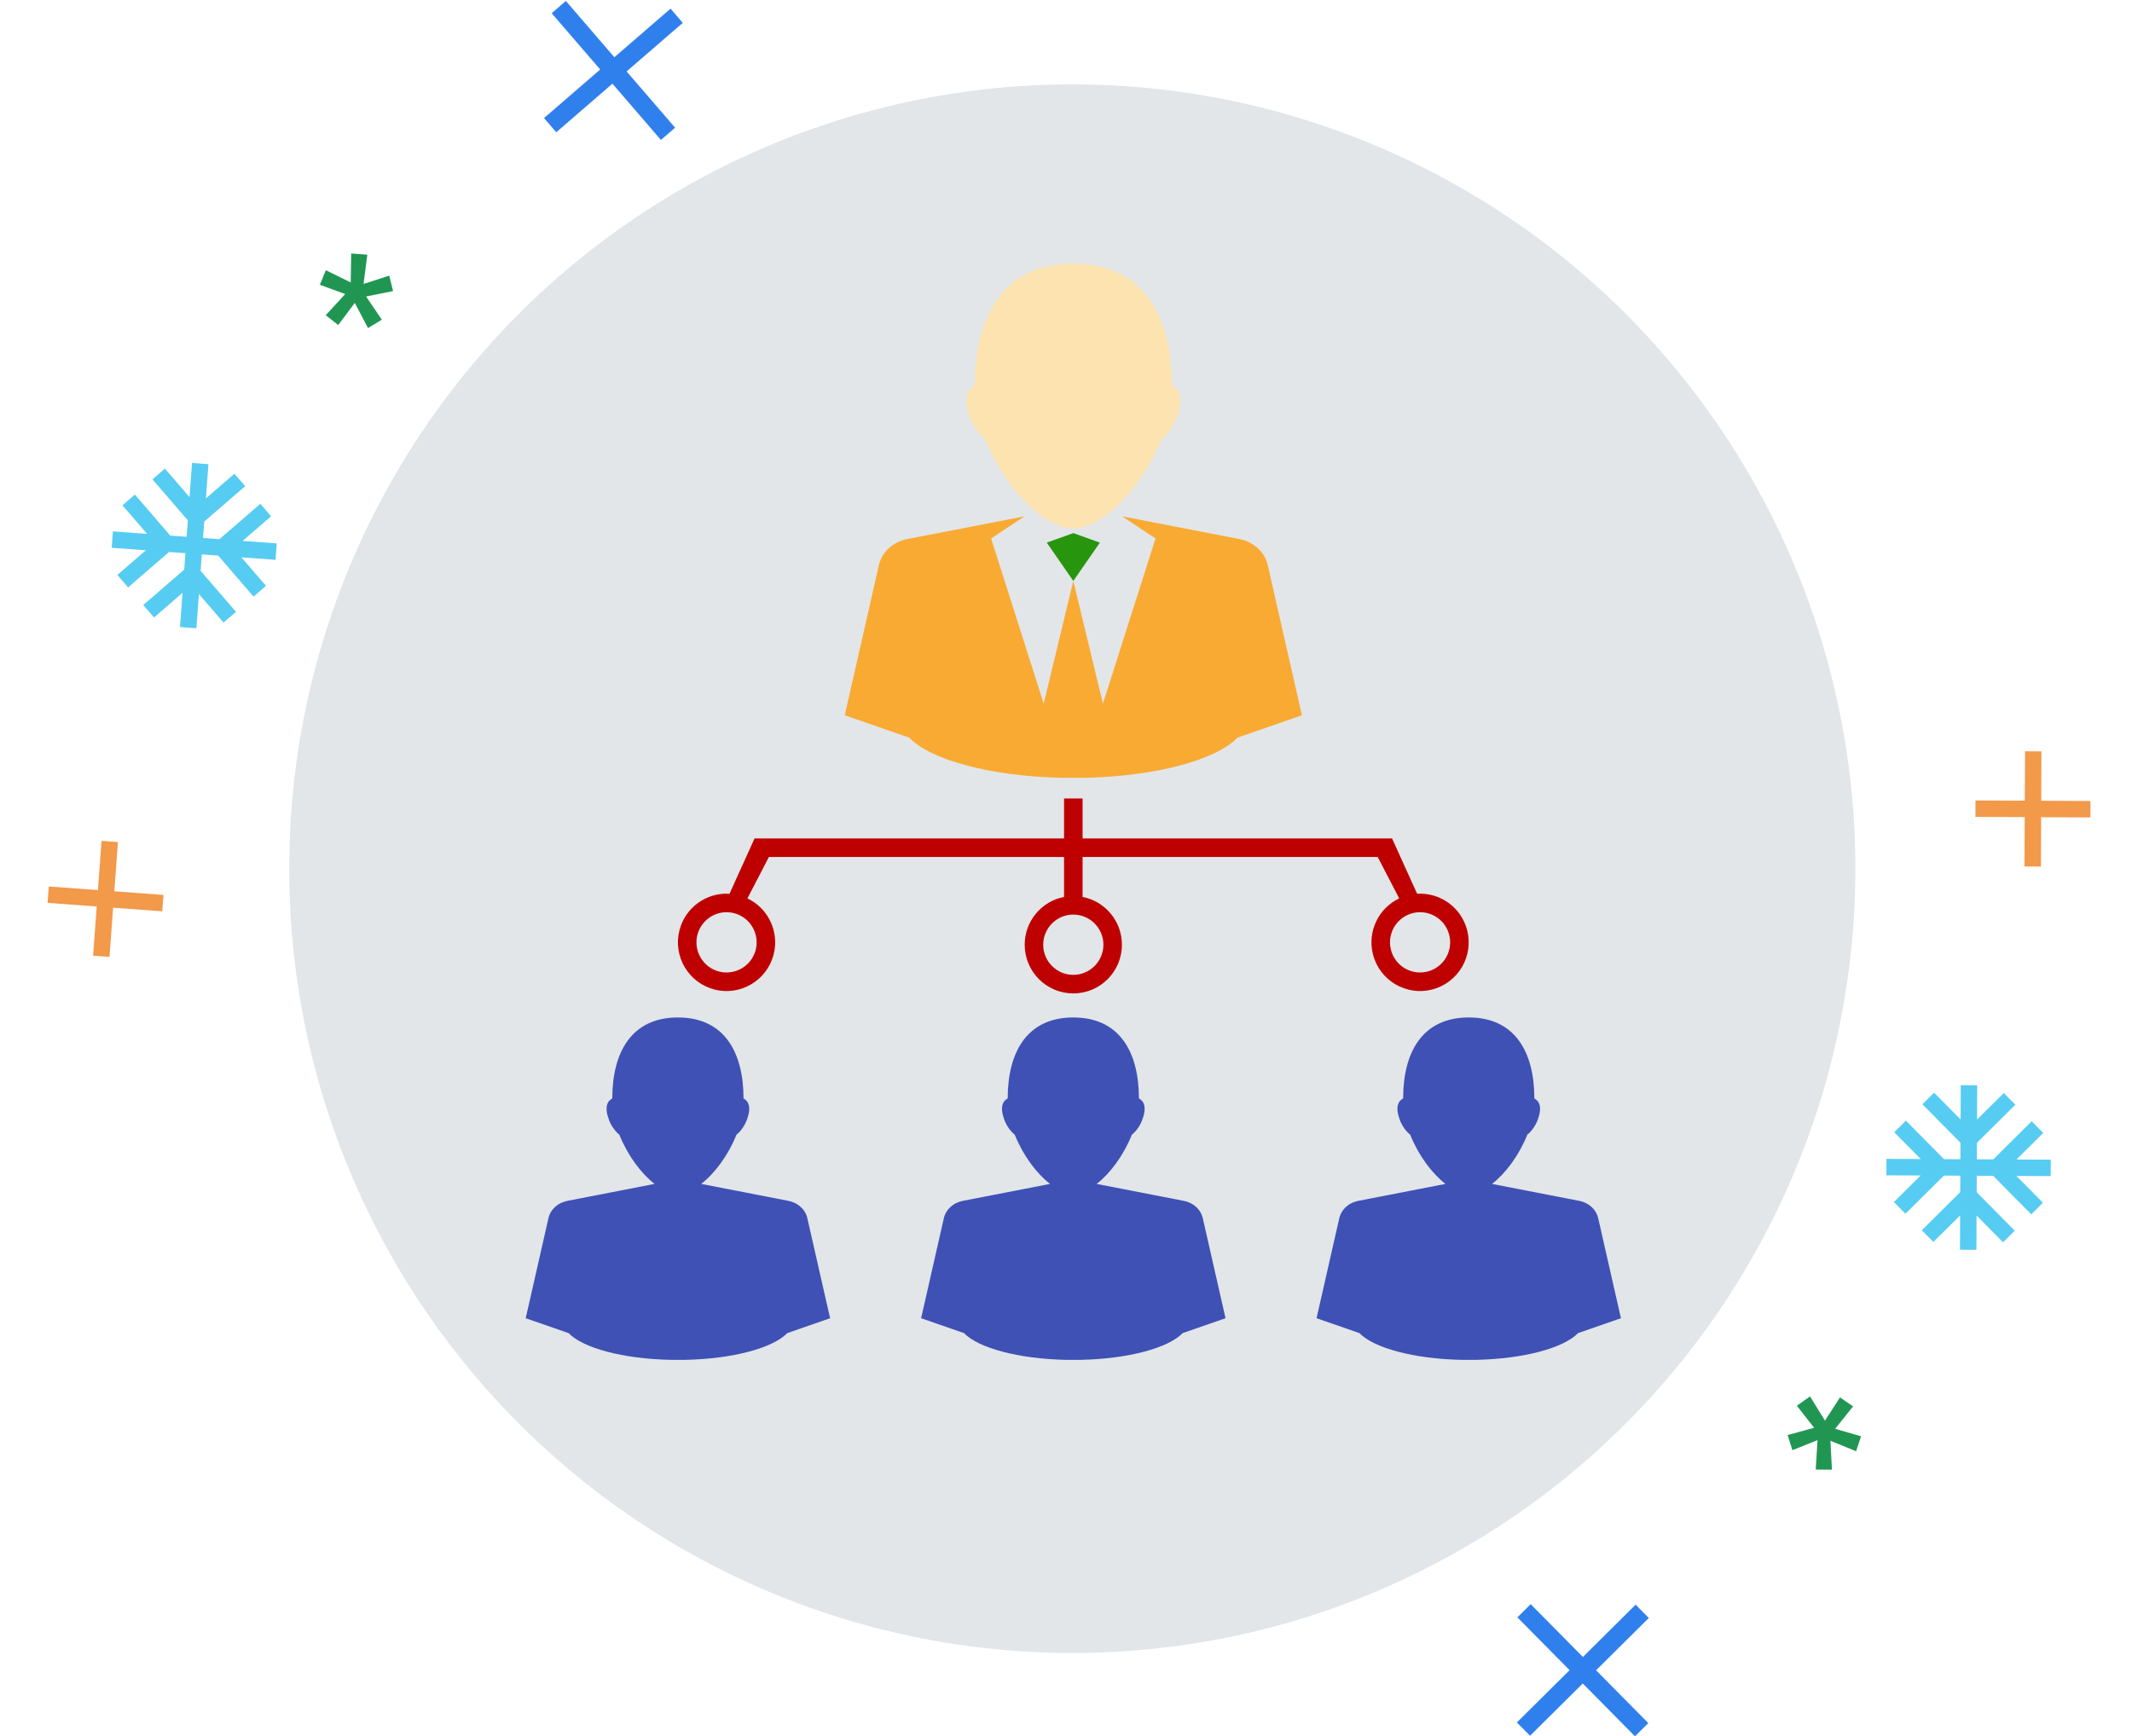 <svg width="302" height="246" viewBox="0 0 302 246" fill="none" xmlns="http://www.w3.org/2000/svg">
<path d="M48.9 41.658L45.307 40.348L46.151 38.283L49.679 40.011L49.744 35.915L52.035 36.083L51.496 40.227L55.143 39.05L55.676 41.239L51.859 42.005L54.086 45.294L52.131 46.478L50.254 42.909L47.909 46.05L46.143 44.651L48.9 41.658Z" fill="#219653"/>
<path d="M39.202 76.989L34.363 76.633L38.398 73.143L36.883 71.372L31.079 76.391L28.758 76.221L28.928 73.896L34.733 68.876L33.205 67.116L29.169 70.606L29.524 65.759L27.203 65.588L26.848 70.436L23.365 66.393L21.597 67.911L26.607 73.725L26.437 76.05L24.116 75.879L19.105 70.065L17.348 71.595L20.832 75.638L15.993 75.282L15.823 77.607L20.662 77.963L16.626 81.453L18.142 83.224L23.946 78.204L26.267 78.375L26.096 80.7L20.292 85.719L21.82 87.48L25.855 83.99L25.5 88.837L27.821 89.008L28.176 84.16L31.66 88.203L33.428 86.685L28.417 80.871L28.588 78.546L30.908 78.716L35.919 84.531L37.676 83L34.192 78.958L39.031 79.314L39.202 76.989Z" fill="#56CCF2"/>
<path d="M22.985 129.111L16.022 128.599L15.511 135.574L13.19 135.403L13.701 128.429L6.739 127.917L6.909 125.592L13.872 126.104L14.383 119.129L16.703 119.3L16.193 126.274L23.155 126.786L22.985 129.111Z" fill="#F2994A"/>
<path d="M96.716 3.238L94.983 1.228L87.026 8.109L80.156 0.137L78.149 1.873L85.019 9.845L77.061 16.726L78.794 18.737L86.751 11.855L93.621 19.827L95.628 18.091L88.758 10.12L96.716 3.238Z" fill="#2F80ED"/>
<path d="M259.947 202.427L263.621 203.488L262.92 205.605L259.282 204.123L259.497 208.214L257.2 208.203L257.454 204.032L253.897 205.456L253.216 203.309L256.971 202.284L254.525 199.155L256.394 197.84L258.511 201.272L260.636 197.977L262.493 199.252L259.947 202.427Z" fill="#219653"/>
<path d="M267.211 166.515L272.062 166.538L268.274 170.296L269.907 171.959L275.355 166.554L277.682 166.565L277.671 168.896L272.223 174.302L273.867 175.953L277.655 172.195L277.632 177.055L279.959 177.067L279.982 172.206L283.734 176.001L285.394 174.365L279.998 168.908L280.009 166.577L282.336 166.588L287.732 172.046L289.381 170.398L285.629 166.604L290.481 166.627L290.492 164.296L285.64 164.273L289.428 160.514L287.796 158.851L282.348 164.257L280.021 164.245L280.032 161.914L285.48 156.509L283.836 154.858L280.048 158.616L280.071 153.755L277.744 153.744L277.721 158.605L273.969 154.81L272.309 156.445L277.705 161.903L277.694 164.234L275.366 164.223L269.971 158.765L268.322 160.413L272.074 164.207L267.222 164.184L267.211 166.515Z" fill="#56CCF2"/>
<path d="M279.831 113.402L286.812 113.435L286.846 106.442L289.173 106.453L289.14 113.447L296.121 113.48L296.11 115.811L289.128 115.778L289.095 122.771L286.768 122.76L286.801 115.766L279.82 115.733L279.831 113.402Z" fill="#F2994A"/>
<path d="M214.866 244.032L216.732 245.919L224.201 238.509L231.598 245.991L233.482 244.122L226.085 236.64L233.554 229.229L231.688 227.342L224.219 234.752L216.821 227.27L214.937 229.139L222.335 236.622L214.866 244.032Z" fill="#2F80ED"/>
<ellipse cx="151.891" cy="123.07" rx="110.924" ry="111.118" fill="#E2E6E9"/>
<g clip-path="url(#clip0)">
<path d="M179.577 80.053C179.369 79.141 178.863 78.277 178.065 77.579C177.269 76.888 176.288 76.468 175.272 76.315L158.963 73.154L163.681 76.292L156.231 99.684L152.036 82.306L147.839 99.684L140.394 76.292L145.111 73.154L128.799 76.315C127.786 76.468 126.807 76.889 126.004 77.579C125.206 78.276 124.704 79.14 124.496 80.053L119.661 101.333L128.783 104.504C131.813 107.658 140.287 109.978 150.456 110.197H152.036H153.618C163.783 109.978 172.258 107.658 175.289 104.504L184.417 101.333L179.577 80.053Z" fill="#F9AA33"/>
<path d="M152.036 75.527L148.275 76.877L152.036 82.305L155.799 76.877L152.036 75.527Z" fill="#28950F"/>
<path d="M165.995 54.575C165.995 44.917 162.028 37.349 152.035 37.349C142.041 37.349 138.074 44.917 138.074 54.575C137.033 55.12 136.347 56.403 137.373 59.15C137.89 60.53 138.803 61.686 139.577 62.29C142.424 69.389 148.024 74.876 152.036 74.876C156.048 74.876 161.648 69.389 164.494 62.289C165.272 61.686 166.181 60.53 166.701 59.149C167.725 56.403 167.041 55.12 165.995 54.575Z" fill="#FCE3B0"/>
<path d="M207.823 131.784C206.985 128.532 203.966 126.424 200.739 126.626L197.187 118.786H153.349V113.125H150.723V118.786H106.882L103.334 126.626C100.105 126.423 97.087 128.532 96.248 131.784C95.297 135.471 97.512 139.234 101.192 140.187C104.877 141.139 108.634 138.92 109.584 135.229C110.423 131.975 108.796 128.67 105.874 127.281L108.916 121.412H150.723V127.072C147.549 127.688 145.149 130.483 145.149 133.845C145.149 137.655 148.231 140.742 152.035 140.742C155.84 140.742 158.92 137.655 158.92 133.845C158.92 130.483 156.523 127.688 153.348 127.075V121.412H195.156L198.196 127.281C195.275 128.67 193.65 131.976 194.487 135.229C195.436 138.92 199.192 141.138 202.874 140.187C206.558 139.234 208.773 135.473 207.823 131.784ZM107.046 134.575C106.458 136.855 104.127 138.23 101.853 137.642C99.575 137.053 98.204 134.718 98.789 132.439C99.376 130.159 101.706 128.784 103.983 129.372C106.256 129.96 107.63 132.295 107.046 134.575ZM156.299 133.845C156.299 136.199 154.383 138.113 152.035 138.113C149.683 138.113 147.771 136.199 147.771 133.845C147.771 131.491 149.683 129.574 152.035 129.574C154.383 129.574 156.299 131.491 156.299 133.845ZM202.22 137.642C199.944 138.23 197.613 136.854 197.029 134.575C196.439 132.298 197.813 129.961 200.091 129.372C202.367 128.784 204.697 130.16 205.281 132.439C205.871 134.722 204.499 137.053 202.22 137.642Z" fill="#BF0000"/>
<path d="M114.361 172.587C114.229 171.98 113.89 171.405 113.358 170.94C112.826 170.477 112.175 170.2 111.499 170.097L99.33 167.731C101.237 166.245 103.137 163.713 104.322 160.759C104.837 160.354 105.446 159.586 105.79 158.669C106.474 156.84 106.016 155.987 105.32 155.624C105.32 149.193 102.679 144.15 96.026 144.15C89.372 144.15 86.731 149.192 86.731 155.624C86.036 155.987 85.579 156.84 86.262 158.669C86.605 159.586 87.215 160.355 87.732 160.759C88.912 163.713 90.812 166.245 92.722 167.731L80.553 170.097C79.88 170.2 79.227 170.477 78.691 170.94C78.161 171.406 77.826 171.98 77.688 172.587L74.467 186.76L80.54 188.87C82.559 190.969 88.2 192.514 94.971 192.658H96.026H97.078C103.848 192.514 109.493 190.969 111.51 188.87L117.584 186.76L114.361 172.587Z" fill="#3F51B5"/>
<path d="M226.386 172.587C226.247 171.98 225.91 171.405 225.381 170.94C224.847 170.477 224.193 170.2 223.521 170.097L211.351 167.732C213.262 166.245 215.16 163.713 216.343 160.759C216.861 160.354 217.467 159.586 217.813 158.669C218.497 156.84 218.038 155.987 217.343 155.624C217.343 149.193 214.702 144.15 208.05 144.15C201.394 144.15 198.756 149.192 198.756 155.624C198.061 155.987 197.602 156.84 198.286 158.669C198.629 159.586 199.239 160.355 199.754 160.759C200.941 163.713 202.84 166.245 204.748 167.732L192.578 170.097C191.902 170.2 191.252 170.477 190.718 170.94C190.189 171.406 189.849 171.98 189.713 172.587L186.491 186.759L192.568 188.87C194.583 190.968 200.228 192.513 206.999 192.658H208.05H209.102C215.871 192.513 221.516 190.968 223.533 188.87L229.608 186.759L226.386 172.587Z" fill="#3F51B5"/>
<path d="M170.375 172.587C170.236 171.98 169.902 171.405 169.37 170.94C168.836 170.477 168.185 170.2 167.506 170.097L155.339 167.732C157.253 166.245 159.148 163.713 160.331 160.759C160.849 160.354 161.455 159.586 161.798 158.669C162.485 156.84 162.029 155.987 161.33 155.624C161.33 149.193 158.689 144.15 152.036 144.15C145.381 144.15 142.741 149.192 142.741 155.624C142.046 155.987 141.589 156.84 142.272 158.669C142.618 159.586 143.226 160.355 143.739 160.759C144.924 163.713 146.823 166.245 148.733 167.732L136.563 170.097C135.888 170.2 135.236 170.477 134.702 170.94C134.173 171.406 133.837 171.98 133.697 172.587L130.477 186.759L136.553 188.87C138.57 190.968 144.213 192.513 150.983 192.658H152.036H153.091C159.86 192.513 165.505 190.968 167.521 188.87L173.598 186.759L170.375 172.587Z" fill="#3F51B5"/>
</g>
<defs>
<clipPath id="clip0">
<rect width="155.139" height="155.41" fill="white" transform="translate(74.467 37.299)"/>
</clipPath>
</defs>
</svg>
